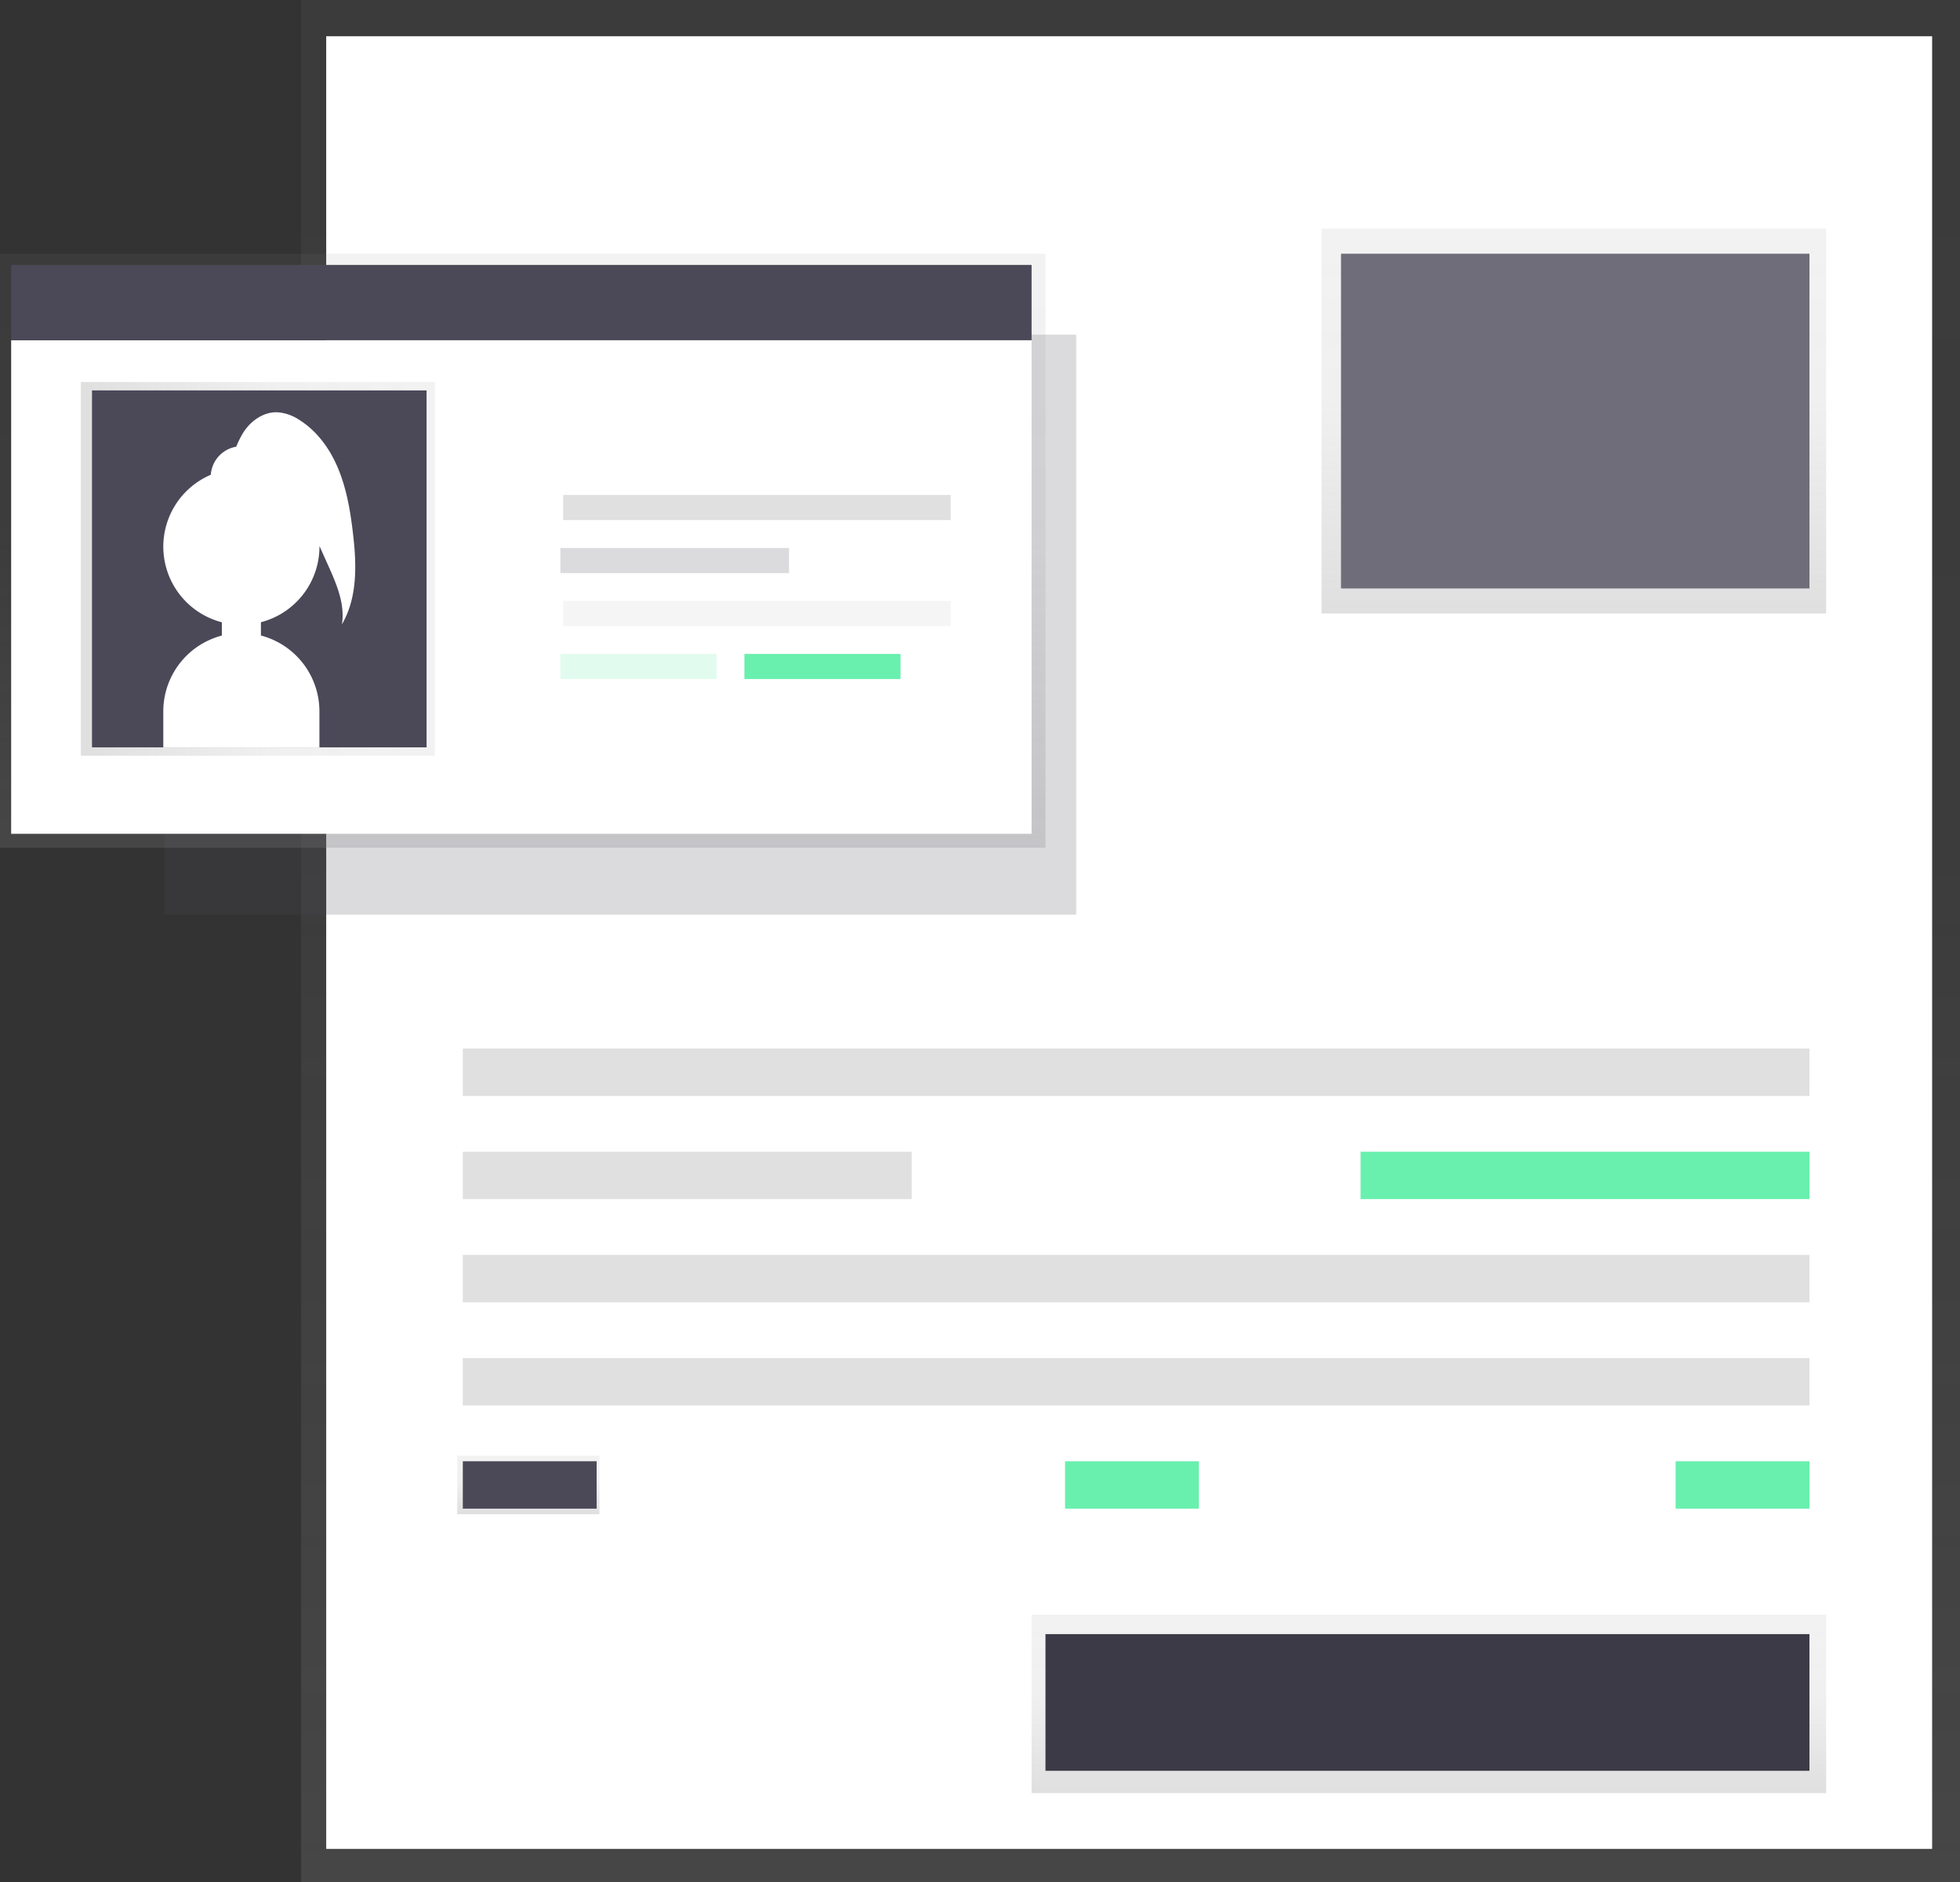 <svg xmlns="http://www.w3.org/2000/svg" xmlns:xlink="http://www.w3.org/1999/xlink" id="29e4b1a0-13d0-4a0f-9be2-3c3977a6a4ba" width="785" height="753.73" data-name="Layer 1" viewBox="0 0 785 753.73"><rect x="0" y="0" width="785" height="753.73" fill="#333333" stroke="none"/><defs><linearGradient id="b4c3f788-9d51-49bd-96f9-c54f9fd51398" x1="452.8" x2="452.8" y1="753.73" gradientUnits="userSpaceOnUse"><stop offset="0" stop-color="gray" stop-opacity=".25"/><stop offset=".54" stop-color="gray" stop-opacity=".12"/><stop offset="1" stop-color="gray" stop-opacity=".1"/></linearGradient><linearGradient id="778ed1c4-cafd-494e-8a04-dc2b91aee6fd" x1="209.37" x2="209.37" y1="339.46" y2="101.61" xlink:href="#b4c3f788-9d51-49bd-96f9-c54f9fd51398"/><linearGradient id="92c6cb1b-63b4-4a00-ae9b-05b36bfadf3e" x1="32.38" x2="174.2" y1="227.8" y2="227.8" xlink:href="#b4c3f788-9d51-49bd-96f9-c54f9fd51398"/><linearGradient id="3111d6ac-9e05-4a73-9878-bd628330955d" x1="211.6" x2="211.6" y1="606.34" y2="582.89" xlink:href="#b4c3f788-9d51-49bd-96f9-c54f9fd51398"/><linearGradient id="2e076d7a-ee6b-46b6-b939-69cbad87608e" x1="572.28" x2="572.28" y1="718" y2="646.54" xlink:href="#b4c3f788-9d51-49bd-96f9-c54f9fd51398"/><linearGradient id="acad6429-7160-42af-9a00-db2d81d2388a" x1="630.34" x2="630.34" y1="245.66" y2="91.56" xlink:href="#b4c3f788-9d51-49bd-96f9-c54f9fd51398"/></defs><title>account</title><rect width="664.4" height="753.73" x="120.6" fill="url(#b4c3f788-9d51-49bd-96f9-c54f9fd51398)"/><rect width="643.19" height="725.82" x="130.65" y="14.52" fill="#fff"/><rect width="365.14" height="232.26" x="65.88" y="134" fill="#4b4858" opacity=".2"/><rect width="418.74" height="237.84" y="101.61" fill="url(#778ed1c4-cafd-494e-8a04-dc2b91aee6fd)"/><rect width="408.69" height="197.65" x="4.47" y="136.23" fill="#fff"/><rect width="141.81" height="149.63" x="32.38" y="152.98" fill="url(#92c6cb1b-63b4-4a00-ae9b-05b36bfadf3e)"/><rect width="134" height="142.93" x="36.85" y="156.33" fill="#4b4858"/><path fill="#fff" d="M348.77,285.9c-1-8.49-2.5-17-5.75-24.94s-8.47-15.24-15.74-19.75a18,18,0,0,0-8.7-3c-5.69-.2-10.95,3.64-13.88,8.52a39.74,39.74,0,0,0-2.59,5.27,12.27,12.27,0,0,0-10.18,11.24,31.28,31.28,0,0,0,4.42,59.06v5.33a31.39,31.39,0,0,0-23.45,30.27v14.52h62.53V357.88A31.39,31.39,0,0,0,312,327.61v-5.33A31.28,31.28,0,0,0,335.45,292c0-.07,0-.15,0-.22l3.52,7.83c3.35,7.46,6.78,15.46,5.47,23.54C350.86,312.15,350.33,298.54,348.77,285.9Z" transform="translate(-207.5 -73.13)"/><rect width="408.69" height="30.15" x="4.47" y="106.08" fill="#4b4858"/><rect width="155.21" height="10.05" x="225.56" y="198.2" fill="#e0e0e0"/><rect width="155.21" height="10.05" x="225.56" y="240.64" fill="#f5f5f5"/><rect width="91.56" height="10.05" x="224.45" y="219.42" fill="#4b4858" opacity=".2"/><rect width="62.53" height="10.05" x="224.45" y="261.85" fill="#69f0ae" opacity=".2"/><rect width="62.53" height="10.05" x="298.14" y="261.85" fill="#69f0ae"/><rect width="539.34" height="18.98" x="185.36" y="419.86" fill="#e0e0e0"/><rect width="179.78" height="18.98" x="185.36" y="461.17" fill="#e0e0e0"/><rect width="179.78" height="18.98" x="544.92" y="461.17" fill="#69f0ae"/><rect width="539.34" height="18.98" x="185.36" y="502.49" fill="#e0e0e0"/><rect width="539.34" height="18.98" x="185.36" y="543.81" fill="#e0e0e0"/><rect width="56.95" height="23.45" x="183.13" y="582.89" fill="url(#3111d6ac-9e05-4a73-9878-bd628330955d)"/><rect width="53.6" height="18.98" x="185.36" y="585.12" fill="#4b4858"/><rect width="53.6" height="18.98" x="426.56" y="585.12" fill="#69f0ae"/><rect width="53.6" height="18.98" x="671.1" y="585.12" fill="#69f0ae"/><rect width="318.24" height="71.47" x="413.16" y="646.54" fill="url(#2e076d7a-ee6b-46b6-b939-69cbad87608e)"/><rect width="305.96" height="54.72" x="418.74" y="654.35" fill="#4b4858"/><rect width="305.96" height="54.72" x="418.74" y="654.35" opacity=".2"/><rect width="202.11" height="154.1" x="529.29" y="91.56" fill="url(#acad6429-7160-42af-9a00-db2d81d2388a)"/><rect width="187.6" height="134" x="537.11" y="101.61" fill="#4b4858"/><rect width="187.6" height="134" x="537.11" y="101.61" fill="#fff" opacity=".2"/></svg>